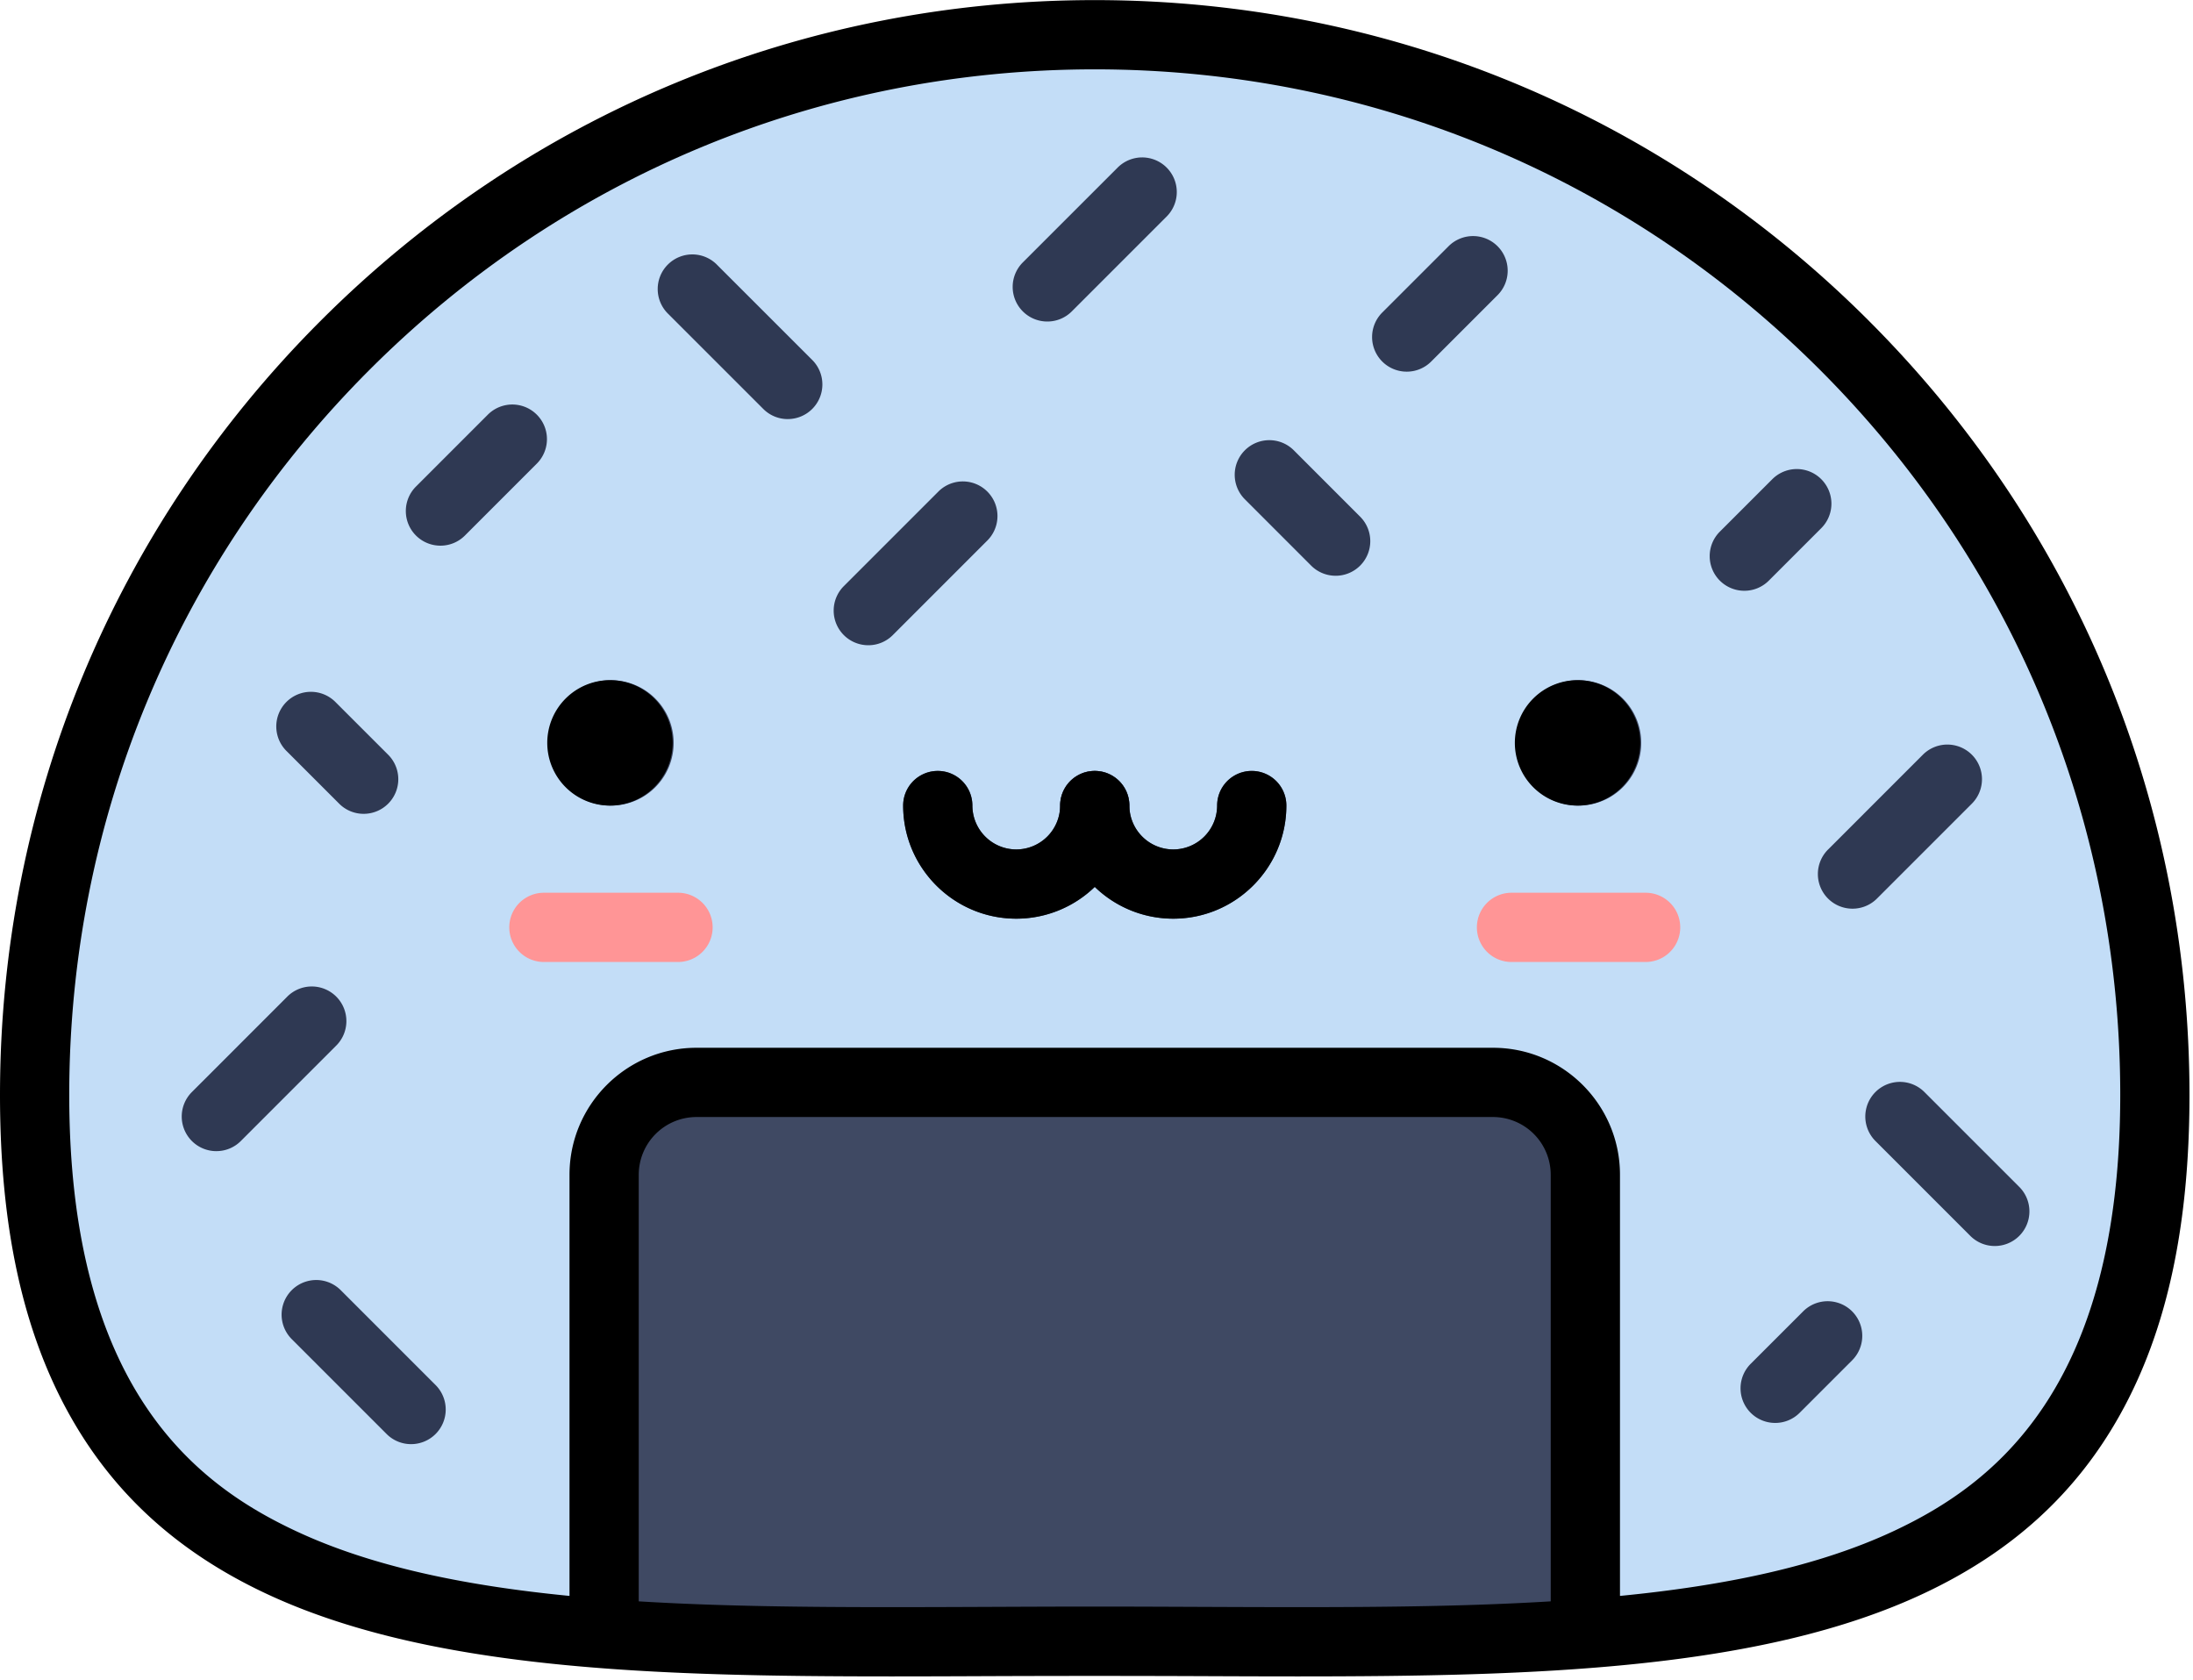 <?xml version="1.0" standalone="no"?><!DOCTYPE svg PUBLIC "-//W3C//DTD SVG 1.1//EN" "http://www.w3.org/Graphics/SVG/1.1/DTD/svg11.dtd"><svg t="1681027191105" class="icon" viewBox="0 0 1337 1024" version="1.1" xmlns="http://www.w3.org/2000/svg" p-id="1946" xmlns:xlink="http://www.w3.org/1999/xlink" width="167.125" height="128"><path d="M1313.75 667.491c0-356.948-289.364-646.322-646.322-646.322C310.481 21.17 21.107 310.544 21.107 667.491c0 356.958 289.364 333.009 646.322 333.009 356.958 0 646.322 23.949 646.322-333.009z" fill="#C3DDF7" p-id="1947"></path><path d="M910.252 659.843H424.615c-30.96 0-56.289 25.328-56.289 56.289v279.719c89.443 6.823 191.175 4.639 299.102 4.639 107.938 0 209.669 2.173 299.112-4.629V716.131c0-30.96-25.328-56.289-56.289-56.289z" fill="#3F4963" p-id="1948"></path><path d="M372.496 452.88m-38.222 0a38.222 38.222 0 1 0 76.445 0 38.222 38.222 0 1 0-76.445 0Z" fill="#3F4963" p-id="1949"></path><path d="M962.382 452.88m-38.222 0a38.222 38.222 0 1 0 76.445 0 38.222 38.222 0 1 0-76.445 0Z" fill="#3F4963" p-id="1950"></path><path d="M413.372 586.439h-81.774a21.107 21.107 0 0 1 0-42.214h81.774a21.107 21.107 0 1 1 0 42.214zM1003.28 586.439h-81.763a21.107 21.107 0 1 1 0-42.214h81.763a21.107 21.107 0 1 1 0 42.214z" fill="#FF9596" p-id="1951"></path><path d="M619.583 560.034c-38.024 0-68.963-30.929-68.963-68.963a21.107 21.107 0 0 1 42.214 0 26.77 26.77 0 0 0 26.749 26.749 26.781 26.781 0 0 0 26.749-26.749 21.107 21.107 0 0 1 42.214 0c0 38.034-30.929 68.963-68.963 68.963z" fill="#3F4963" p-id="1952"></path><path d="M715.295 560.034c-38.034 0-68.963-30.929-68.963-68.963a21.107 21.107 0 0 1 42.214 0 26.77 26.77 0 0 0 26.749 26.749 26.781 26.781 0 0 0 26.749-26.749 21.107 21.107 0 1 1 42.214 0c0 38.034-30.929 68.963-68.963 68.963z" fill="#3F4963" p-id="1953"></path><path d="M1063.466 360.135a21.107 21.107 0 0 1-14.932-36.039l31.984-31.974a21.107 21.107 0 0 1 29.853 29.853l-31.974 31.974a21.023 21.023 0 0 1-14.932 6.186zM221.717 496.118a21.044 21.044 0 0 1-14.932-6.186l-31.974-31.974a21.107 21.107 0 1 1 29.842-29.853l31.984 31.974a21.107 21.107 0 0 1-14.921 36.039zM131.908 701.753a21.107 21.107 0 0 1-14.921-36.039l57.825-57.825a21.107 21.107 0 1 1 29.842 29.842l-57.814 57.825a21.002 21.002 0 0 1-14.932 6.186zM480.266 255.478a21.034 21.034 0 0 1-14.921-6.186L407.51 191.467a21.107 21.107 0 1 1 29.842-29.842L495.188 219.429a21.107 21.107 0 0 1-14.921 36.039zM1129.42 553.942a21.107 21.107 0 0 1-14.932-36.039l57.825-57.825a21.107 21.107 0 0 1 29.853 29.853l-57.825 57.825a21.044 21.044 0 0 1-14.921 6.186zM1216.157 759.578a21.055 21.055 0 0 1-14.932-6.186l-57.825-57.825a21.107 21.107 0 1 1 29.853-29.853l57.825 57.825a21.107 21.107 0 0 1-14.921 36.039zM857.631 226.565a21.107 21.107 0 0 1-14.921-36.039l40.26-40.249a21.107 21.107 0 1 1 29.842 29.853l-40.26 40.26a21.023 21.023 0 0 1-14.921 6.175zM814.31 350.981A21.034 21.034 0 0 1 799.378 344.816l-40.249-40.27a21.107 21.107 0 1 1 29.853-29.842l40.249 40.26a21.107 21.107 0 0 1-14.921 36.028zM529.377 393.341a21.107 21.107 0 0 1-14.921-36.039l57.825-57.825a21.107 21.107 0 0 1 29.842 29.853l-57.814 57.825a21.023 21.023 0 0 1-14.932 6.186zM250.629 880.358a21.023 21.023 0 0 1-14.932-6.186l-57.825-57.825a21.107 21.107 0 1 1 29.853-29.853l57.825 57.825a21.107 21.107 0 0 1-14.921 36.039zM638.506 196.002a21.107 21.107 0 0 1-14.921-36.039l57.825-57.814a21.107 21.107 0 0 1 29.853 29.853l-57.825 57.825a21.034 21.034 0 0 1-14.932 6.175zM268.539 332.643a21.107 21.107 0 0 1-14.932-36.039l43.813-43.823a21.107 21.107 0 1 1 29.853 29.853l-43.823 43.823a21.034 21.034 0 0 1-14.921 6.186zM1082.274 867.432a21.107 21.107 0 0 1-14.932-36.039l31.984-31.974a21.107 21.107 0 0 1 29.853 29.853l-31.974 31.974a21.034 21.034 0 0 1-14.932 6.186z" fill="#2F3953" p-id="1954"></path><path d="M763.152 469.964a21.107 21.107 0 0 0-21.107 21.107 26.77 26.77 0 0 1-26.749 26.749 26.781 26.781 0 0 1-26.749-26.749 21.107 21.107 0 1 0-42.214 0 26.781 26.781 0 0 1-26.749 26.749 26.781 26.781 0 0 1-26.749-26.749 21.107 21.107 0 0 0-42.214 0c0 38.034 30.939 68.963 68.963 68.963a68.723 68.723 0 0 0 47.856-19.383 68.702 68.702 0 0 0 47.856 19.383c38.034 0 68.963-30.939 68.963-68.963a21.107 21.107 0 0 0-21.107-21.107z m-390.666-55.317a38.222 38.222 0 1 0 0 76.434 38.222 38.222 0 0 0 0-76.434z m589.908 0a38.222 38.222 0 1 0 0 76.434 38.222 38.222 0 0 0 0-76.434z m176.985-219.094C1013.311 69.486 845.709 0.063 667.429 0.063c-178.27 0-345.882 69.433-471.939 195.49C69.423 321.609 0 489.221 0 667.481 0 747.729 13.897 811.572 42.496 862.668c26.812 47.919 65.839 83.446 119.327 108.617 99.401 46.791 237.464 50.667 382.109 50.667 19.749 0 39.811-0.084 60.134-0.167 41.691-0.167 85.034-0.167 126.746 0 20.344 0.084 40.396 0.167 60.123 0.167h0.052c144.635 0 282.687-3.887 382.056-50.657 53.499-25.172 92.526-60.709 119.327-108.617 28.588-51.096 42.486-114.939 42.486-195.176 0-178.27-69.423-345.882-195.48-471.939z m-193.944 780.643c-49.236 3.009-101.355 3.532-154.436 3.532h-0.063c-19.675 0-39.675-0.084-59.946-0.167-20.919-0.084-42.13-0.178-63.561-0.178-21.441 0-42.632 0.094-63.53 0.178-20.292 0.084-40.291 0.167-59.977 0.167-53.112 0-105.242-0.522-154.499-3.532v-260.075a35.213 35.213 0 0 1 35.182-35.171h485.637a35.213 35.213 0 0 1 35.182 35.182v260.065z m209.638-43.102c-46.602 21.922-103.936 33.593-167.424 39.79V716.131c0-42.684-34.722-77.396-77.396-77.396H424.615c-42.684 0-77.406 34.712-77.406 77.396v256.752c-63.478-6.196-120.822-17.868-167.393-39.811-59.079-27.794-137.603-85.577-137.603-265.582 0-166.996 65.034-324.002 183.129-442.096 118.084-118.073 275.09-183.118 442.096-183.118 166.996 0 323.992 65.034 442.086 183.129 118.084 118.084 183.118 275.09 183.118 442.096 0 180.015-78.514 237.798-137.571 265.592z" fill="#000000" p-id="1955"></path></svg>